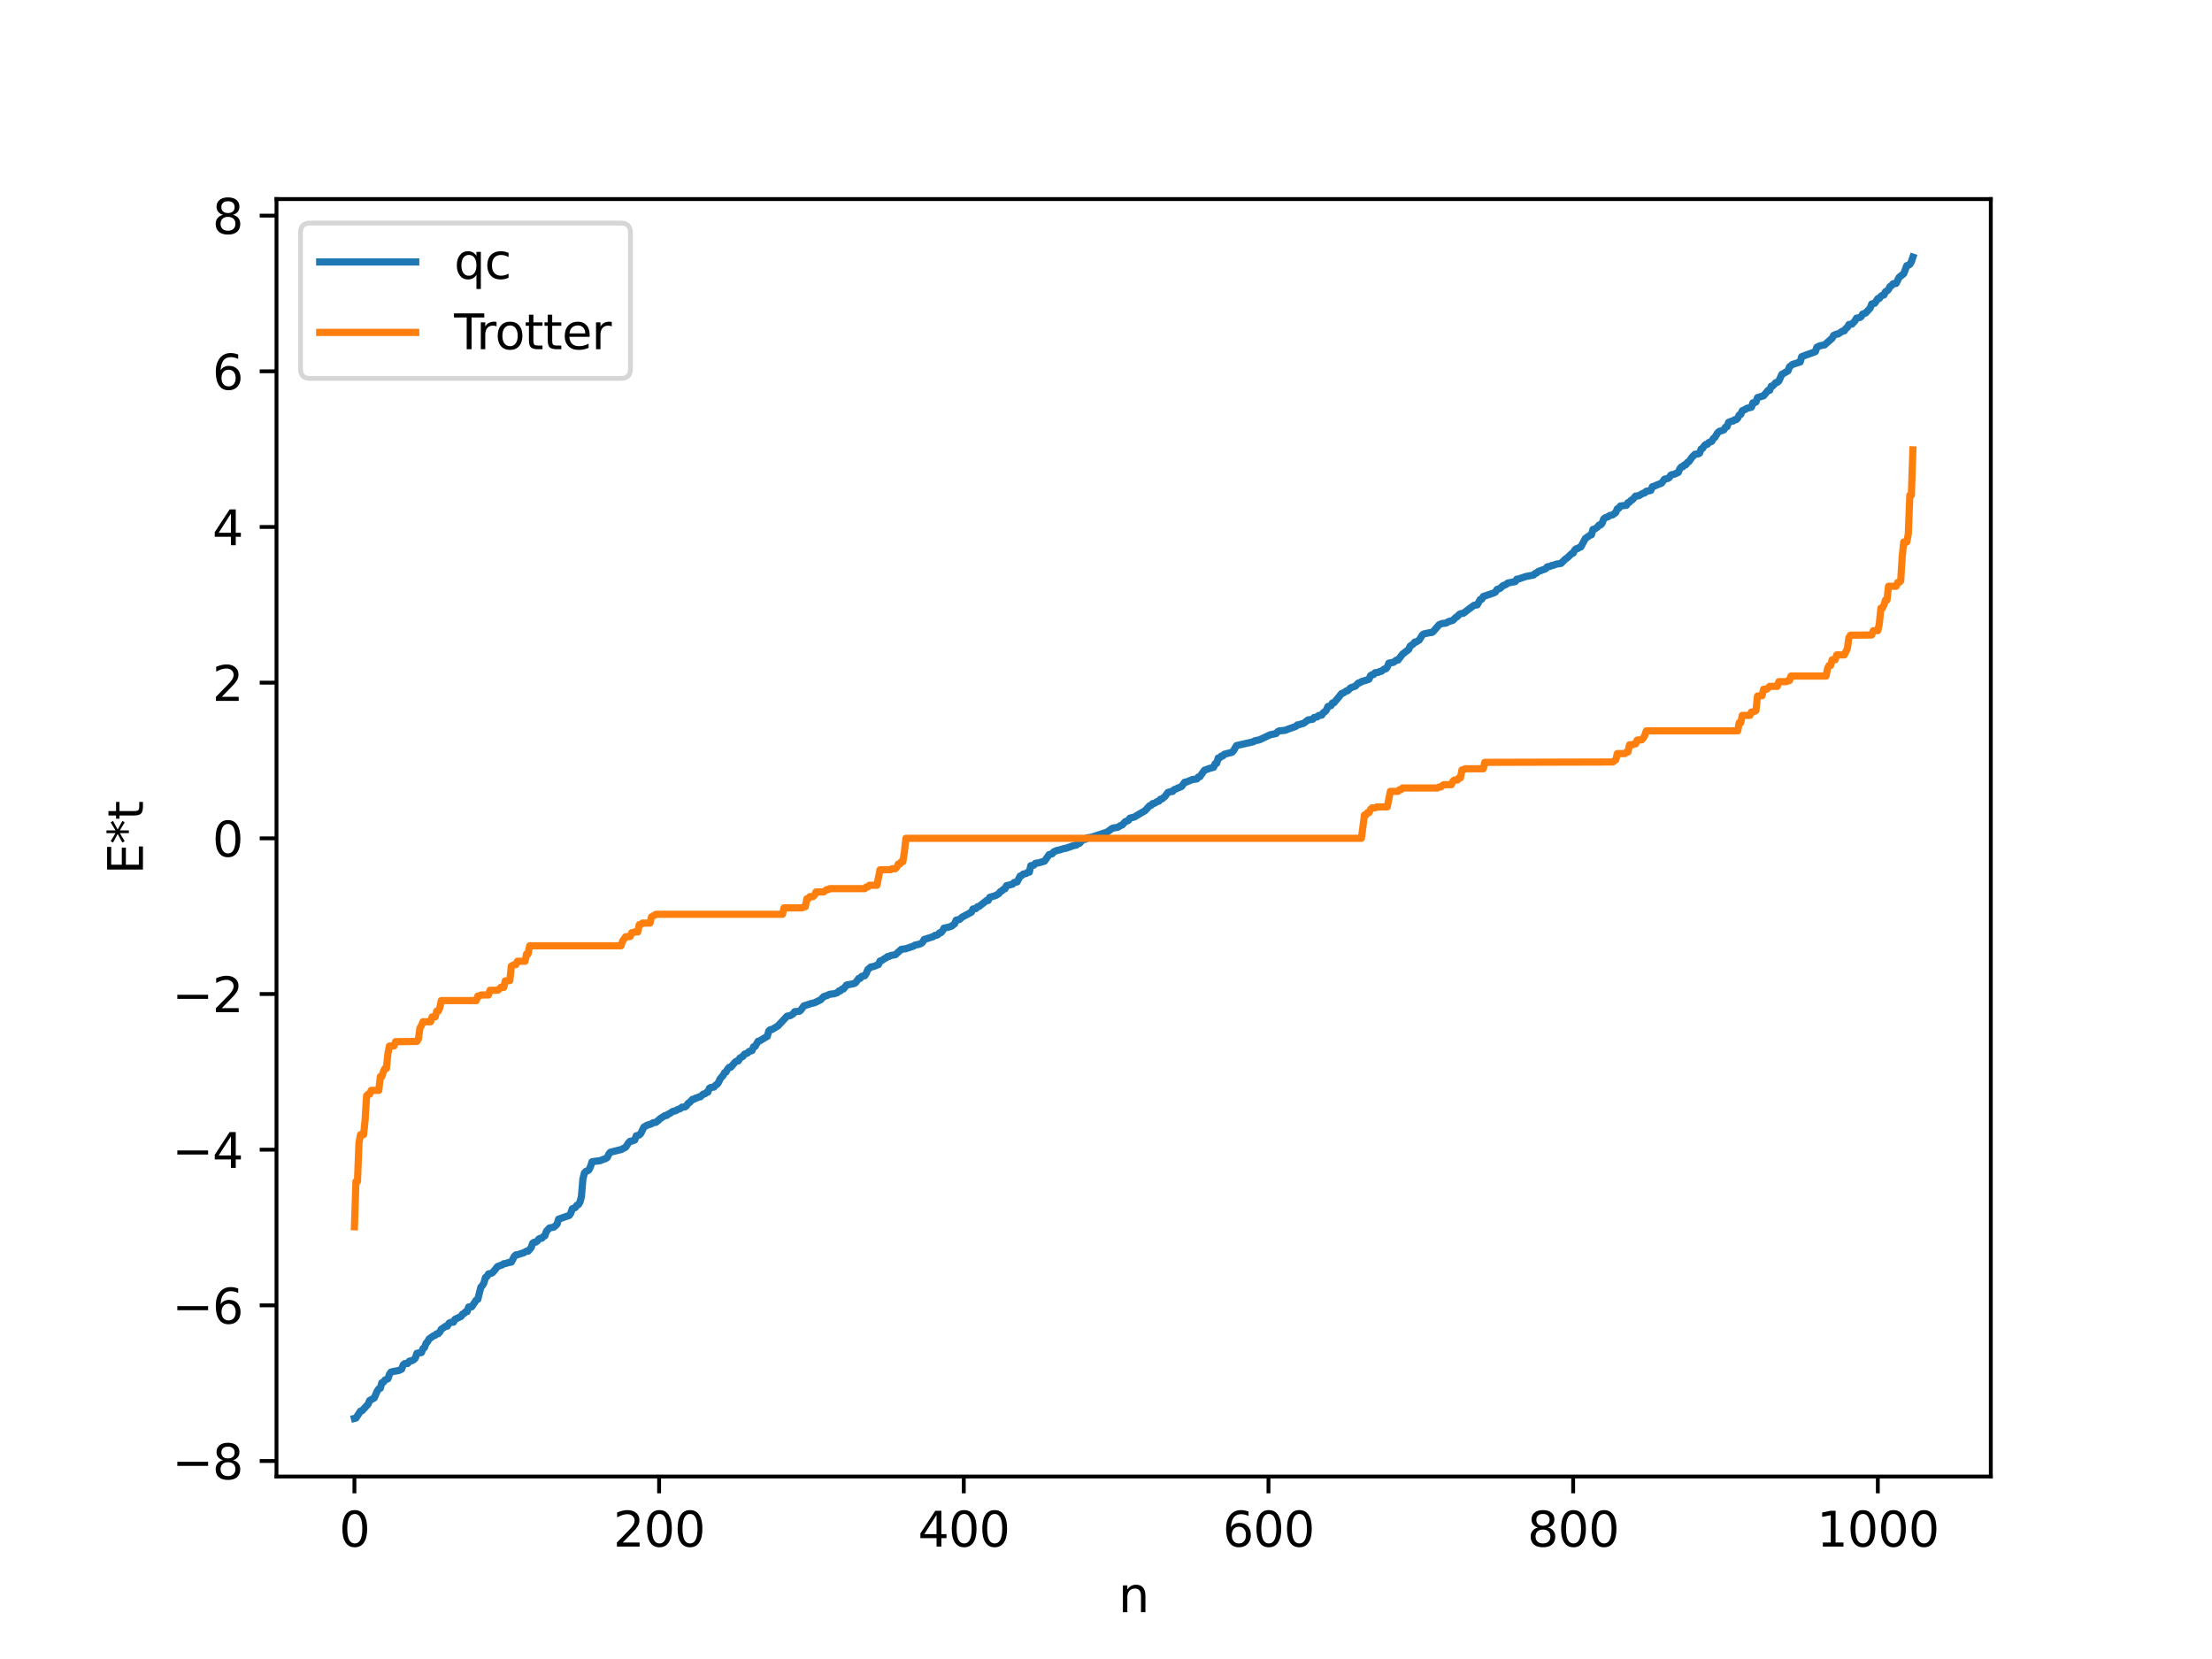 <?xml version="1.0" encoding="utf-8" standalone="no"?>
<!DOCTYPE svg PUBLIC "-//W3C//DTD SVG 1.1//EN"
  "http://www.w3.org/Graphics/SVG/1.1/DTD/svg11.dtd">
<svg xmlns:xlink="http://www.w3.org/1999/xlink" width="460.8pt" height="345.6pt" viewBox="0 0 460.8 345.6" xmlns="http://www.w3.org/2000/svg" version="1.1">
 <defs>
  <style type="text/css">*{stroke-linejoin: round; stroke-linecap: butt}</style>
 </defs>
 <g id="figure_1">
  <g id="patch_1">
   <path d="M 0 345.6 
L 460.8 345.6 
L 460.8 0 
L 0 0 
z
" style="fill: #ffffff"/>
  </g>
  <g id="axes_1">
   <g id="patch_2">
    <path d="M 57.6 307.584 
L 414.72 307.584 
L 414.72 41.472 
L 57.6 41.472 
z
" style="fill: #ffffff"/>
   </g>
   <g id="matplotlib.axis_1">
    <g id="xtick_1">
     <g id="line2d_1">
      <defs>
       <path id="mc6b66b5d2e" d="M 0 0 
L 0 3.5 
" style="stroke: #000000; stroke-width: 0.8"/>
      </defs>
      <g>
       <use xlink:href="#mc6b66b5d2e" x="73.833" y="307.584" style="stroke: #000000; stroke-width: 0.8"/>
      </g>
     </g>
     <g id="text_1">
      <!-- 0 -->
      <g transform="translate(70.651 322.182) scale(0.1 -0.1)">
       <defs>
        <path id="DejaVuSans-30" d="M 2034 4250 
Q 1547 4250 1301 3770 
Q 1056 3291 1056 2328 
Q 1056 1369 1301 889 
Q 1547 409 2034 409 
Q 2525 409 2770 889 
Q 3016 1369 3016 2328 
Q 3016 3291 2770 3770 
Q 2525 4250 2034 4250 
z
M 2034 4750 
Q 2819 4750 3233 4129 
Q 3647 3509 3647 2328 
Q 3647 1150 3233 529 
Q 2819 -91 2034 -91 
Q 1250 -91 836 529 
Q 422 1150 422 2328 
Q 422 3509 836 4129 
Q 1250 4750 2034 4750 
z
" transform="scale(0.016)"/>
       </defs>
       <use xlink:href="#DejaVuSans-30"/>
      </g>
     </g>
    </g>
    <g id="xtick_2">
     <g id="line2d_2">
      <g>
       <use xlink:href="#mc6b66b5d2e" x="137.304" y="307.584" style="stroke: #000000; stroke-width: 0.8"/>
      </g>
     </g>
     <g id="text_2">
      <!-- 200 -->
      <g transform="translate(127.76 322.182) scale(0.1 -0.1)">
       <defs>
        <path id="DejaVuSans-32" d="M 1228 531 
L 3431 531 
L 3431 0 
L 469 0 
L 469 531 
Q 828 903 1448 1529 
Q 2069 2156 2228 2338 
Q 2531 2678 2651 2914 
Q 2772 3150 2772 3378 
Q 2772 3750 2511 3984 
Q 2250 4219 1831 4219 
Q 1534 4219 1204 4116 
Q 875 4013 500 3803 
L 500 4441 
Q 881 4594 1212 4672 
Q 1544 4750 1819 4750 
Q 2544 4750 2975 4387 
Q 3406 4025 3406 3419 
Q 3406 3131 3298 2873 
Q 3191 2616 2906 2266 
Q 2828 2175 2409 1742 
Q 1991 1309 1228 531 
z
" transform="scale(0.016)"/>
       </defs>
       <use xlink:href="#DejaVuSans-32"/>
       <use xlink:href="#DejaVuSans-30" x="63.623"/>
       <use xlink:href="#DejaVuSans-30" x="127.246"/>
      </g>
     </g>
    </g>
    <g id="xtick_3">
     <g id="line2d_3">
      <g>
       <use xlink:href="#mc6b66b5d2e" x="200.775" y="307.584" style="stroke: #000000; stroke-width: 0.8"/>
      </g>
     </g>
     <g id="text_3">
      <!-- 400 -->
      <g transform="translate(191.231 322.182) scale(0.1 -0.1)">
       <defs>
        <path id="DejaVuSans-34" d="M 2419 4116 
L 825 1625 
L 2419 1625 
L 2419 4116 
z
M 2253 4666 
L 3047 4666 
L 3047 1625 
L 3713 1625 
L 3713 1100 
L 3047 1100 
L 3047 0 
L 2419 0 
L 2419 1100 
L 313 1100 
L 313 1709 
L 2253 4666 
z
" transform="scale(0.016)"/>
       </defs>
       <use xlink:href="#DejaVuSans-34"/>
       <use xlink:href="#DejaVuSans-30" x="63.623"/>
       <use xlink:href="#DejaVuSans-30" x="127.246"/>
      </g>
     </g>
    </g>
    <g id="xtick_4">
     <g id="line2d_4">
      <g>
       <use xlink:href="#mc6b66b5d2e" x="264.246" y="307.584" style="stroke: #000000; stroke-width: 0.8"/>
      </g>
     </g>
     <g id="text_4">
      <!-- 600 -->
      <g transform="translate(254.702 322.182) scale(0.1 -0.1)">
       <defs>
        <path id="DejaVuSans-36" d="M 2113 2584 
Q 1688 2584 1439 2293 
Q 1191 2003 1191 1497 
Q 1191 994 1439 701 
Q 1688 409 2113 409 
Q 2538 409 2786 701 
Q 3034 994 3034 1497 
Q 3034 2003 2786 2293 
Q 2538 2584 2113 2584 
z
M 3366 4563 
L 3366 3988 
Q 3128 4100 2886 4159 
Q 2644 4219 2406 4219 
Q 1781 4219 1451 3797 
Q 1122 3375 1075 2522 
Q 1259 2794 1537 2939 
Q 1816 3084 2150 3084 
Q 2853 3084 3261 2657 
Q 3669 2231 3669 1497 
Q 3669 778 3244 343 
Q 2819 -91 2113 -91 
Q 1303 -91 875 529 
Q 447 1150 447 2328 
Q 447 3434 972 4092 
Q 1497 4750 2381 4750 
Q 2619 4750 2861 4703 
Q 3103 4656 3366 4563 
z
" transform="scale(0.016)"/>
       </defs>
       <use xlink:href="#DejaVuSans-36"/>
       <use xlink:href="#DejaVuSans-30" x="63.623"/>
       <use xlink:href="#DejaVuSans-30" x="127.246"/>
      </g>
     </g>
    </g>
    <g id="xtick_5">
     <g id="line2d_5">
      <g>
       <use xlink:href="#mc6b66b5d2e" x="327.717" y="307.584" style="stroke: #000000; stroke-width: 0.8"/>
      </g>
     </g>
     <g id="text_5">
      <!-- 800 -->
      <g transform="translate(318.173 322.182) scale(0.1 -0.1)">
       <defs>
        <path id="DejaVuSans-38" d="M 2034 2216 
Q 1584 2216 1326 1975 
Q 1069 1734 1069 1313 
Q 1069 891 1326 650 
Q 1584 409 2034 409 
Q 2484 409 2743 651 
Q 3003 894 3003 1313 
Q 3003 1734 2745 1975 
Q 2488 2216 2034 2216 
z
M 1403 2484 
Q 997 2584 770 2862 
Q 544 3141 544 3541 
Q 544 4100 942 4425 
Q 1341 4750 2034 4750 
Q 2731 4750 3128 4425 
Q 3525 4100 3525 3541 
Q 3525 3141 3298 2862 
Q 3072 2584 2669 2484 
Q 3125 2378 3379 2068 
Q 3634 1759 3634 1313 
Q 3634 634 3220 271 
Q 2806 -91 2034 -91 
Q 1263 -91 848 271 
Q 434 634 434 1313 
Q 434 1759 690 2068 
Q 947 2378 1403 2484 
z
M 1172 3481 
Q 1172 3119 1398 2916 
Q 1625 2713 2034 2713 
Q 2441 2713 2670 2916 
Q 2900 3119 2900 3481 
Q 2900 3844 2670 4047 
Q 2441 4250 2034 4250 
Q 1625 4250 1398 4047 
Q 1172 3844 1172 3481 
z
" transform="scale(0.016)"/>
       </defs>
       <use xlink:href="#DejaVuSans-38"/>
       <use xlink:href="#DejaVuSans-30" x="63.623"/>
       <use xlink:href="#DejaVuSans-30" x="127.246"/>
      </g>
     </g>
    </g>
    <g id="xtick_6">
     <g id="line2d_6">
      <g>
       <use xlink:href="#mc6b66b5d2e" x="391.188" y="307.584" style="stroke: #000000; stroke-width: 0.8"/>
      </g>
     </g>
     <g id="text_6">
      <!-- 1000 -->
      <g transform="translate(378.463 322.182) scale(0.1 -0.1)">
       <defs>
        <path id="DejaVuSans-31" d="M 794 531 
L 1825 531 
L 1825 4091 
L 703 3866 
L 703 4441 
L 1819 4666 
L 2450 4666 
L 2450 531 
L 3481 531 
L 3481 0 
L 794 0 
L 794 531 
z
" transform="scale(0.016)"/>
       </defs>
       <use xlink:href="#DejaVuSans-31"/>
       <use xlink:href="#DejaVuSans-30" x="63.623"/>
       <use xlink:href="#DejaVuSans-30" x="127.246"/>
       <use xlink:href="#DejaVuSans-30" x="190.869"/>
      </g>
     </g>
    </g>
    <g id="text_7">
     <!-- n -->
     <g transform="translate(232.991 335.861) scale(0.1 -0.1)">
      <defs>
       <path id="DejaVuSans-6e" d="M 3513 2113 
L 3513 0 
L 2938 0 
L 2938 2094 
Q 2938 2591 2744 2837 
Q 2550 3084 2163 3084 
Q 1697 3084 1428 2787 
Q 1159 2491 1159 1978 
L 1159 0 
L 581 0 
L 581 3500 
L 1159 3500 
L 1159 2956 
Q 1366 3272 1645 3428 
Q 1925 3584 2291 3584 
Q 2894 3584 3203 3211 
Q 3513 2838 3513 2113 
z
" transform="scale(0.016)"/>
      </defs>
      <use xlink:href="#DejaVuSans-6e"/>
     </g>
    </g>
   </g>
   <g id="matplotlib.axis_2">
    <g id="ytick_1">
     <g id="line2d_7">
      <defs>
       <path id="m83aa9aa64a" d="M 0 0 
L -3.5 0 
" style="stroke: #000000; stroke-width: 0.8"/>
      </defs>
      <g>
       <use xlink:href="#m83aa9aa64a" x="57.6" y="304.354" style="stroke: #000000; stroke-width: 0.8"/>
      </g>
     </g>
     <g id="text_8">
      <!-- −8 -->
      <g transform="translate(35.858 308.154) scale(0.1 -0.1)">
       <defs>
        <path id="DejaVuSans-2212" d="M 678 2272 
L 4684 2272 
L 4684 1741 
L 678 1741 
L 678 2272 
z
" transform="scale(0.016)"/>
       </defs>
       <use xlink:href="#DejaVuSans-2212"/>
       <use xlink:href="#DejaVuSans-38" x="83.789"/>
      </g>
     </g>
    </g>
    <g id="ytick_2">
     <g id="line2d_8">
      <g>
       <use xlink:href="#m83aa9aa64a" x="57.6" y="271.925" style="stroke: #000000; stroke-width: 0.8"/>
      </g>
     </g>
     <g id="text_9">
      <!-- −6 -->
      <g transform="translate(35.858 275.724) scale(0.1 -0.1)">
       <use xlink:href="#DejaVuSans-2212"/>
       <use xlink:href="#DejaVuSans-36" x="83.789"/>
      </g>
     </g>
    </g>
    <g id="ytick_3">
     <g id="line2d_9">
      <g>
       <use xlink:href="#m83aa9aa64a" x="57.6" y="239.496" style="stroke: #000000; stroke-width: 0.8"/>
      </g>
     </g>
     <g id="text_10">
      <!-- −4 -->
      <g transform="translate(35.858 243.295) scale(0.1 -0.1)">
       <use xlink:href="#DejaVuSans-2212"/>
       <use xlink:href="#DejaVuSans-34" x="83.789"/>
      </g>
     </g>
    </g>
    <g id="ytick_4">
     <g id="line2d_10">
      <g>
       <use xlink:href="#m83aa9aa64a" x="57.6" y="207.067" style="stroke: #000000; stroke-width: 0.8"/>
      </g>
     </g>
     <g id="text_11">
      <!-- −2 -->
      <g transform="translate(35.858 210.866) scale(0.1 -0.1)">
       <use xlink:href="#DejaVuSans-2212"/>
       <use xlink:href="#DejaVuSans-32" x="83.789"/>
      </g>
     </g>
    </g>
    <g id="ytick_5">
     <g id="line2d_11">
      <g>
       <use xlink:href="#m83aa9aa64a" x="57.6" y="174.638" style="stroke: #000000; stroke-width: 0.8"/>
      </g>
     </g>
     <g id="text_12">
      <!-- 0 -->
      <g transform="translate(44.237 178.437) scale(0.1 -0.1)">
       <use xlink:href="#DejaVuSans-30"/>
      </g>
     </g>
    </g>
    <g id="ytick_6">
     <g id="line2d_12">
      <g>
       <use xlink:href="#m83aa9aa64a" x="57.6" y="142.209" style="stroke: #000000; stroke-width: 0.8"/>
      </g>
     </g>
     <g id="text_13">
      <!-- 2 -->
      <g transform="translate(44.237 146.008) scale(0.1 -0.1)">
       <use xlink:href="#DejaVuSans-32"/>
      </g>
     </g>
    </g>
    <g id="ytick_7">
     <g id="line2d_13">
      <g>
       <use xlink:href="#m83aa9aa64a" x="57.6" y="109.779" style="stroke: #000000; stroke-width: 0.8"/>
      </g>
     </g>
     <g id="text_14">
      <!-- 4 -->
      <g transform="translate(44.237 113.579) scale(0.1 -0.1)">
       <use xlink:href="#DejaVuSans-34"/>
      </g>
     </g>
    </g>
    <g id="ytick_8">
     <g id="line2d_14">
      <g>
       <use xlink:href="#m83aa9aa64a" x="57.6" y="77.35" style="stroke: #000000; stroke-width: 0.8"/>
      </g>
     </g>
     <g id="text_15">
      <!-- 6 -->
      <g transform="translate(44.237 81.149) scale(0.1 -0.1)">
       <use xlink:href="#DejaVuSans-36"/>
      </g>
     </g>
    </g>
    <g id="ytick_9">
     <g id="line2d_15">
      <g>
       <use xlink:href="#m83aa9aa64a" x="57.6" y="44.921" style="stroke: #000000; stroke-width: 0.8"/>
      </g>
     </g>
     <g id="text_16">
      <!-- 8 -->
      <g transform="translate(44.237 48.72) scale(0.1 -0.1)">
       <use xlink:href="#DejaVuSans-38"/>
      </g>
     </g>
    </g>
    <g id="text_17">
     <!-- E*t -->
     <g transform="translate(29.778 182.148) rotate(-90) scale(0.1 -0.1)">
      <defs>
       <path id="DejaVuSans-45" d="M 628 4666 
L 3578 4666 
L 3578 4134 
L 1259 4134 
L 1259 2753 
L 3481 2753 
L 3481 2222 
L 1259 2222 
L 1259 531 
L 3634 531 
L 3634 0 
L 628 0 
L 628 4666 
z
" transform="scale(0.016)"/>
       <path id="DejaVuSans-2a" d="M 3009 3897 
L 1888 3291 
L 3009 2681 
L 2828 2375 
L 1778 3009 
L 1778 1831 
L 1422 1831 
L 1422 3009 
L 372 2375 
L 191 2681 
L 1313 3291 
L 191 3897 
L 372 4206 
L 1422 3572 
L 1422 4750 
L 1778 4750 
L 1778 3572 
L 2828 4206 
L 3009 3897 
z
" transform="scale(0.016)"/>
       <path id="DejaVuSans-74" d="M 1172 4494 
L 1172 3500 
L 2356 3500 
L 2356 3053 
L 1172 3053 
L 1172 1153 
Q 1172 725 1289 603 
Q 1406 481 1766 481 
L 2356 481 
L 2356 0 
L 1766 0 
Q 1100 0 847 248 
Q 594 497 594 1153 
L 594 3053 
L 172 3053 
L 172 3500 
L 594 3500 
L 594 4494 
L 1172 4494 
z
" transform="scale(0.016)"/>
      </defs>
      <use xlink:href="#DejaVuSans-45"/>
      <use xlink:href="#DejaVuSans-2a" x="63.184"/>
      <use xlink:href="#DejaVuSans-74" x="113.184"/>
     </g>
    </g>
   </g>
   <g id="line2d_16">
    <path d="M 73.833 295.488 
L 74.15 295.409 
L 75.102 293.953 
L 75.42 293.881 
L 76.689 292.511 
L 77.006 291.747 
L 77.958 291.228 
L 78.593 289.762 
L 78.91 289.322 
L 79.228 289.196 
L 79.545 288.052 
L 79.862 287.94 
L 80.18 287.494 
L 80.815 287.217 
L 81.132 286.295 
L 81.449 285.826 
L 82.084 285.672 
L 83.036 285.512 
L 83.671 285.216 
L 83.988 284.342 
L 84.305 284.063 
L 84.94 284.028 
L 85.258 283.563 
L 85.892 283.422 
L 86.21 283.236 
L 86.527 282.892 
L 86.844 281.917 
L 87.796 281.757 
L 88.114 280.934 
L 88.431 280.719 
L 88.748 279.856 
L 89.066 279.508 
L 89.383 278.934 
L 90.335 278.258 
L 90.653 278.155 
L 90.97 277.855 
L 91.287 277.832 
L 91.605 277.506 
L 91.922 276.909 
L 92.874 276.257 
L 93.191 276.256 
L 93.509 275.682 
L 93.826 275.487 
L 94.461 275.431 
L 94.778 274.829 
L 96.048 274.233 
L 96.365 273.747 
L 96.682 273.613 
L 97 273.258 
L 97.317 273.232 
L 97.634 272.268 
L 98.269 272.225 
L 99.221 270.818 
L 99.539 270.664 
L 100.173 268.141 
L 100.491 267.808 
L 100.808 267.276 
L 101.125 266.114 
L 101.443 265.928 
L 101.76 265.375 
L 102.395 265.24 
L 102.712 265.007 
L 103.664 263.83 
L 104.616 263.496 
L 104.934 263.256 
L 105.251 263.234 
L 105.886 263.031 
L 106.52 262.91 
L 107.155 261.693 
L 107.472 261.409 
L 107.79 261.397 
L 108.424 261.181 
L 109.059 260.988 
L 109.694 260.648 
L 110.011 260.643 
L 110.646 259.915 
L 110.963 258.983 
L 111.281 258.779 
L 111.598 258.756 
L 111.915 258.543 
L 112.233 258.123 
L 112.55 257.965 
L 112.867 257.945 
L 113.185 257.593 
L 113.502 257.445 
L 113.82 256.511 
L 114.454 255.818 
L 115.406 255.623 
L 116.041 255.02 
L 116.358 253.98 
L 118.262 253.302 
L 118.58 253.198 
L 118.897 252.735 
L 119.215 251.814 
L 119.849 251.555 
L 120.167 251.085 
L 120.484 250.948 
L 120.801 250.468 
L 121.119 249.291 
L 121.436 245.552 
L 121.753 244.334 
L 122.071 244.008 
L 122.388 243.913 
L 122.705 243.672 
L 123.023 242.985 
L 123.34 242.018 
L 123.975 241.909 
L 124.927 241.815 
L 125.562 241.573 
L 126.196 241.338 
L 126.514 241.104 
L 126.831 240.415 
L 127.148 240.031 
L 129.053 239.555 
L 129.37 239.489 
L 130.322 238.988 
L 130.957 238.038 
L 131.274 237.739 
L 131.591 237.727 
L 132.226 237.475 
L 132.543 236.613 
L 133.178 236.434 
L 133.496 236.117 
L 134.13 234.8 
L 134.765 234.421 
L 135.717 234.108 
L 136.034 233.896 
L 136.669 233.793 
L 137.621 232.967 
L 138.573 232.376 
L 138.891 232.374 
L 139.208 232.087 
L 139.525 231.957 
L 140.16 231.525 
L 140.795 231.374 
L 141.112 231.156 
L 141.747 230.939 
L 142.064 230.639 
L 142.699 230.595 
L 143.016 230.339 
L 143.334 229.853 
L 143.651 229.677 
L 144.286 228.991 
L 144.603 228.988 
L 144.92 228.747 
L 145.238 228.704 
L 145.555 228.515 
L 145.872 228.495 
L 146.507 227.916 
L 146.824 227.872 
L 147.142 227.586 
L 147.459 227.518 
L 147.777 226.712 
L 148.094 226.53 
L 148.729 226.463 
L 149.046 226.07 
L 149.363 225.9 
L 149.681 225.492 
L 149.998 224.756 
L 150.633 224.039 
L 150.95 223.443 
L 151.267 223.302 
L 151.585 222.696 
L 151.902 222.341 
L 152.22 222.333 
L 153.172 221.222 
L 153.489 221.019 
L 153.806 221.018 
L 154.124 220.42 
L 154.758 220.066 
L 155.076 219.608 
L 155.71 219.379 
L 156.028 219.051 
L 156.662 218.855 
L 156.98 218.061 
L 157.297 217.996 
L 157.932 216.904 
L 158.249 216.839 
L 159.519 216.071 
L 159.836 215.903 
L 160.153 214.768 
L 160.471 214.497 
L 160.788 214.481 
L 162.058 213.718 
L 163.962 211.683 
L 164.596 211.582 
L 165.231 211.2 
L 165.548 210.75 
L 166.5 210.672 
L 166.818 210.433 
L 167.453 209.547 
L 169.039 209.038 
L 169.674 208.898 
L 170.943 208.282 
L 171.578 207.624 
L 172.213 207.41 
L 172.848 207.126 
L 173.8 207.009 
L 174.434 206.793 
L 174.752 206.444 
L 175.069 206.417 
L 175.386 206.068 
L 175.704 206.028 
L 176.339 205.209 
L 177.925 204.897 
L 178.243 204.703 
L 178.877 203.838 
L 179.195 203.817 
L 179.512 203.393 
L 180.147 203.256 
L 180.464 202.745 
L 180.781 201.972 
L 181.416 201.439 
L 182.051 201.319 
L 182.686 201.055 
L 183.003 200.93 
L 183.32 200.197 
L 183.638 200.128 
L 184.272 199.688 
L 184.59 199.543 
L 184.907 199.268 
L 185.224 199.244 
L 185.542 199.055 
L 186.177 198.94 
L 186.494 198.894 
L 187.763 197.768 
L 188.715 197.635 
L 190.302 197.088 
L 190.62 196.872 
L 191.254 196.759 
L 191.889 196.551 
L 192.206 196.267 
L 192.524 195.711 
L 194.428 195.113 
L 194.745 194.855 
L 195.062 194.843 
L 195.38 194.716 
L 195.697 194.334 
L 196.015 194.293 
L 196.332 193.933 
L 196.649 193.344 
L 197.601 193.146 
L 198.236 192.931 
L 198.871 192.427 
L 199.188 191.674 
L 199.823 191.576 
L 200.458 191.038 
L 202.362 190.018 
L 202.679 189.363 
L 203.314 189.268 
L 203.631 188.885 
L 203.948 188.832 
L 205.535 187.594 
L 205.853 187.591 
L 206.17 186.935 
L 207.439 186.544 
L 208.074 186.161 
L 208.391 185.737 
L 208.709 185.582 
L 209.026 185.267 
L 209.343 185.167 
L 209.661 184.511 
L 210.93 184.193 
L 211.248 183.841 
L 211.882 183.722 
L 212.517 182.498 
L 212.834 182.395 
L 213.152 182.088 
L 213.786 181.96 
L 214.104 181.702 
L 214.421 181.687 
L 214.739 180.334 
L 215.373 180.226 
L 215.691 179.837 
L 216.325 179.759 
L 217.595 179.392 
L 218.547 178.025 
L 219.181 177.863 
L 219.499 177.46 
L 220.134 177.174 
L 220.768 177.046 
L 221.72 176.739 
L 222.038 176.716 
L 222.672 176.493 
L 223.624 176.162 
L 224.259 176.026 
L 224.577 175.731 
L 224.894 175.666 
L 225.529 174.948 
L 226.163 174.828 
L 226.481 174.541 
L 227.433 174.394 
L 229.972 173.552 
L 230.606 173.366 
L 231.558 172.657 
L 231.876 172.503 
L 232.828 172.349 
L 233.462 171.963 
L 233.78 171.853 
L 234.415 171.162 
L 235.049 170.917 
L 235.367 170.442 
L 236.319 170.195 
L 236.953 169.803 
L 238.54 168.876 
L 239.492 167.837 
L 239.81 167.768 
L 240.127 167.406 
L 240.444 167.362 
L 241.079 166.978 
L 241.396 166.909 
L 241.714 166.504 
L 242.031 166.447 
L 242.666 165.934 
L 243.3 165.074 
L 243.935 164.891 
L 244.253 164.884 
L 244.57 164.519 
L 246.157 163.831 
L 246.791 162.955 
L 247.109 162.927 
L 248.378 162.4 
L 249.33 162.261 
L 249.648 161.849 
L 249.965 161.795 
L 250.6 160.875 
L 250.917 160.454 
L 251.869 160.1 
L 252.821 159.84 
L 253.139 159.081 
L 253.456 159.006 
L 253.773 157.917 
L 254.091 157.87 
L 254.408 157.503 
L 254.725 157.49 
L 255.043 157.121 
L 256.629 156.724 
L 256.947 156.411 
L 257.581 155.319 
L 261.072 154.529 
L 261.39 154.318 
L 262.342 154.13 
L 264.563 153.084 
L 265.833 152.803 
L 266.15 152.436 
L 266.467 152.259 
L 267.737 152.132 
L 268.372 151.876 
L 269.958 151.313 
L 270.276 151.01 
L 270.593 150.975 
L 271.228 150.765 
L 271.545 150.69 
L 272.497 149.972 
L 273.449 149.836 
L 273.767 149.458 
L 274.401 149.339 
L 274.719 149.044 
L 275.353 148.961 
L 275.671 148.472 
L 275.988 148.279 
L 276.305 147.939 
L 276.623 147.188 
L 277.258 146.998 
L 277.575 146.448 
L 277.892 146.392 
L 278.844 145.269 
L 279.479 144.476 
L 279.796 144.387 
L 280.431 143.963 
L 280.748 143.881 
L 281.383 143.275 
L 282.335 142.936 
L 282.97 142.282 
L 283.287 142.233 
L 283.605 142.001 
L 284.874 141.612 
L 285.191 141.483 
L 285.509 140.74 
L 285.826 140.549 
L 286.143 140.522 
L 286.461 140.137 
L 287.096 140.082 
L 287.413 139.878 
L 287.73 139.86 
L 288.365 139.369 
L 288.682 139.338 
L 289 138.975 
L 289.317 138.144 
L 290.269 137.978 
L 290.904 137.515 
L 291.221 137.512 
L 292.173 136.273 
L 293.443 135.29 
L 293.76 134.602 
L 294.395 134.168 
L 294.712 133.768 
L 295.029 133.729 
L 295.664 133.316 
L 296.299 132.278 
L 296.616 132.054 
L 297.886 131.781 
L 298.203 131.778 
L 298.52 131.618 
L 299.79 130.149 
L 300.424 129.884 
L 301.059 129.834 
L 301.377 129.743 
L 301.694 129.512 
L 302.646 129.23 
L 303.281 128.601 
L 303.598 128.441 
L 303.915 128.059 
L 304.233 127.855 
L 304.867 127.75 
L 305.82 127.013 
L 307.089 126.085 
L 307.724 126.012 
L 308.358 124.888 
L 308.676 124.824 
L 308.993 124.263 
L 311.215 123.504 
L 311.532 123.329 
L 311.849 122.804 
L 312.484 122.573 
L 313.119 121.992 
L 313.753 121.754 
L 314.071 121.465 
L 315.658 121.156 
L 315.975 120.64 
L 316.292 120.631 
L 317.879 120.094 
L 319.466 119.794 
L 319.783 119.465 
L 320.1 119.37 
L 320.418 119.064 
L 321.687 118.603 
L 322.005 118.466 
L 322.322 118.082 
L 322.957 117.978 
L 323.274 117.781 
L 323.591 117.761 
L 324.226 117.514 
L 325.178 117.369 
L 326.13 116.437 
L 326.448 116.247 
L 327.4 115.336 
L 327.717 115.232 
L 328.034 114.597 
L 328.352 114.313 
L 328.669 114.274 
L 328.986 114.042 
L 329.304 113.955 
L 330.256 112.179 
L 331.208 111.505 
L 331.525 111.414 
L 331.843 110.288 
L 332.16 110.234 
L 332.795 109.789 
L 333.112 109.378 
L 333.429 109.352 
L 333.747 108.989 
L 334.064 108.136 
L 334.381 107.857 
L 335.016 107.631 
L 335.334 107.394 
L 335.968 107.247 
L 336.603 106.745 
L 336.92 105.983 
L 337.238 105.866 
L 337.555 105.412 
L 338.824 105.256 
L 339.142 104.707 
L 339.459 104.607 
L 339.777 104.224 
L 340.094 104.076 
L 340.729 103.337 
L 341.363 103.286 
L 342.315 102.733 
L 342.633 102.68 
L 342.95 102.338 
L 343.585 102.233 
L 343.902 102.149 
L 344.22 101.386 
L 344.537 101.303 
L 345.172 101.029 
L 346.124 100.655 
L 346.758 99.813 
L 347.393 99.686 
L 347.71 99.509 
L 348.028 99.009 
L 348.345 98.854 
L 348.662 98.837 
L 349.615 98.414 
L 349.932 97.657 
L 350.249 97.269 
L 350.567 97.238 
L 350.884 96.833 
L 351.201 96.814 
L 351.519 96.324 
L 351.836 96.168 
L 352.471 95.253 
L 353.105 94.624 
L 353.74 94.572 
L 354.058 94.388 
L 354.375 93.545 
L 354.692 93.39 
L 355.01 92.888 
L 355.327 92.597 
L 355.644 92.587 
L 355.962 92.199 
L 356.596 91.94 
L 356.914 91.35 
L 357.231 91.12 
L 357.866 90.102 
L 358.183 89.855 
L 358.818 89.672 
L 359.135 89.516 
L 359.453 88.967 
L 359.77 88.878 
L 360.087 87.997 
L 360.722 87.727 
L 361.039 87.708 
L 361.357 87.431 
L 361.674 87.425 
L 361.991 87.118 
L 362.309 86.452 
L 362.626 86.331 
L 362.943 85.572 
L 363.578 85.283 
L 363.896 85.057 
L 364.848 84.839 
L 365.165 83.911 
L 365.482 83.905 
L 365.8 83.736 
L 366.117 82.823 
L 367.386 82.447 
L 368.339 81.311 
L 368.656 81.301 
L 368.973 80.468 
L 369.291 80.411 
L 369.925 79.706 
L 370.243 79.659 
L 370.56 79.381 
L 371.195 77.987 
L 372.464 77.269 
L 372.781 76.42 
L 373.416 75.915 
L 375.003 75.41 
L 375.32 74.313 
L 375.955 74.062 
L 377.542 73.49 
L 378.177 73.236 
L 378.494 72.33 
L 379.129 72.031 
L 380.081 71.852 
L 381.667 70.466 
L 381.985 69.87 
L 382.62 69.589 
L 382.937 69.56 
L 383.889 68.946 
L 384.206 68.915 
L 384.524 68.428 
L 384.841 68.199 
L 385.158 67.602 
L 385.793 67.52 
L 386.428 66.836 
L 386.745 66.27 
L 387.38 66.161 
L 387.697 65.987 
L 388.015 65.429 
L 388.649 65.199 
L 389.601 64.17 
L 389.919 63.319 
L 390.553 63.162 
L 391.188 62.195 
L 391.505 62.17 
L 391.823 61.721 
L 392.14 61.501 
L 392.458 61.446 
L 392.775 60.768 
L 393.092 60.609 
L 393.41 60.294 
L 393.727 59.685 
L 394.044 59.499 
L 394.362 59.11 
L 394.996 59.044 
L 395.631 57.76 
L 396.583 57.009 
L 397.218 55.335 
L 397.535 55.265 
L 397.853 55.063 
L 398.17 54.515 
L 398.487 53.568 
L 398.487 53.568 
" clip-path="url(#p8b8ef5043f)" style="fill: none; stroke: #1f77b4; stroke-width: 1.5; stroke-linecap: square"/>
   </g>
   <g id="line2d_17">
    <path d="M 73.833 255.56 
L 74.15 246.117 
L 74.467 246.117 
L 74.785 238.045 
L 75.102 236.369 
L 75.737 236.369 
L 76.054 233.349 
L 76.372 228.25 
L 76.689 227.938 
L 77.006 227.938 
L 77.324 227.149 
L 78.91 227.149 
L 79.228 224.272 
L 79.545 224.272 
L 79.862 223.231 
L 80.18 222.588 
L 80.497 222.588 
L 80.815 219.407 
L 81.132 217.91 
L 82.084 217.885 
L 82.401 216.999 
L 86.844 216.948 
L 87.162 216.463 
L 87.479 214.158 
L 87.796 213.649 
L 88.114 212.851 
L 89.7 212.851 
L 90.018 211.832 
L 90.653 211.832 
L 90.97 210.647 
L 91.287 210.647 
L 91.605 210.031 
L 91.922 208.444 
L 99.221 208.444 
L 99.539 207.498 
L 99.856 207.498 
L 100.173 207.275 
L 101.76 207.275 
L 102.077 206.295 
L 103.664 206.295 
L 103.981 206.074 
L 104.299 205.692 
L 104.934 205.692 
L 105.251 204.348 
L 106.203 204.28 
L 106.52 201.247 
L 107.155 200.947 
L 107.472 200.947 
L 107.79 200.249 
L 109.377 200.249 
L 109.694 198.716 
L 110.011 198.716 
L 110.329 197.023 
L 129.37 197.023 
L 129.687 196.06 
L 130.322 195.155 
L 131.274 195.098 
L 131.591 194.311 
L 131.909 194.311 
L 132.226 194.131 
L 132.861 194.131 
L 133.178 192.615 
L 133.496 192.615 
L 133.813 192.298 
L 135.4 192.298 
L 135.717 191.006 
L 136.669 190.466 
L 163.01 190.466 
L 163.327 189.125 
L 167.135 189.125 
L 167.453 188.88 
L 167.77 188.88 
L 168.087 187.22 
L 168.405 187.22 
L 168.722 186.777 
L 169.357 186.777 
L 169.674 186.491 
L 169.991 185.806 
L 171.578 185.806 
L 172.213 185.323 
L 172.53 185.323 
L 172.848 185.119 
L 180.147 185.119 
L 180.464 184.766 
L 180.781 184.766 
L 181.099 184.42 
L 182.686 184.42 
L 183.32 181.194 
L 185.542 181.165 
L 185.859 180.978 
L 186.494 180.978 
L 186.811 180.695 
L 187.129 179.985 
L 187.446 179.985 
L 187.763 179.505 
L 188.081 179.505 
L 188.398 177.499 
L 188.715 174.638 
L 283.605 174.638 
L 284.239 169.771 
L 284.557 169.771 
L 284.874 169.29 
L 285.191 169.29 
L 285.509 168.581 
L 285.826 168.298 
L 286.461 168.298 
L 286.778 168.11 
L 289 168.081 
L 289.634 164.855 
L 291.221 164.855 
L 291.539 164.509 
L 291.856 164.509 
L 292.173 164.157 
L 299.472 164.157 
L 299.79 163.952 
L 300.107 163.952 
L 300.742 163.469 
L 302.329 163.469 
L 302.646 162.784 
L 302.963 162.498 
L 303.598 162.498 
L 303.915 162.055 
L 304.233 162.055 
L 304.55 160.395 
L 304.867 160.395 
L 305.185 160.15 
L 308.993 160.15 
L 309.31 158.809 
L 335.968 158.736 
L 336.603 158.27 
L 336.92 156.977 
L 338.507 156.977 
L 338.824 156.66 
L 339.142 156.66 
L 339.459 155.145 
L 340.094 155.145 
L 340.411 154.965 
L 340.729 154.965 
L 341.046 154.178 
L 341.681 154.12 
L 341.998 154.12 
L 342.315 153.77 
L 342.633 153.215 
L 342.95 152.253 
L 361.991 152.253 
L 362.309 150.56 
L 362.626 150.56 
L 362.943 149.027 
L 364.53 149.027 
L 364.848 148.328 
L 365.165 148.328 
L 365.8 148.029 
L 366.117 144.996 
L 367.069 144.928 
L 367.386 143.584 
L 368.021 143.584 
L 368.656 142.981 
L 370.243 142.981 
L 370.56 142.001 
L 372.147 142.001 
L 372.464 141.777 
L 372.781 141.777 
L 373.099 140.832 
L 380.398 140.832 
L 380.715 139.245 
L 381.033 138.628 
L 381.35 138.628 
L 381.667 137.444 
L 382.302 137.444 
L 382.62 136.424 
L 384.206 136.424 
L 384.841 135.117 
L 385.158 132.812 
L 385.476 132.327 
L 389.919 132.277 
L 390.236 131.391 
L 391.188 131.365 
L 391.505 129.868 
L 391.823 126.688 
L 392.14 126.688 
L 392.458 126.044 
L 392.775 125.003 
L 393.092 125.003 
L 393.41 122.127 
L 394.996 122.127 
L 395.314 121.338 
L 395.631 121.338 
L 395.948 121.025 
L 396.266 115.927 
L 396.583 112.907 
L 397.218 112.907 
L 397.535 111.23 
L 397.853 103.159 
L 398.17 103.159 
L 398.487 93.716 
L 398.487 93.716 
" clip-path="url(#p8b8ef5043f)" style="fill: none; stroke: #ff7f0e; stroke-width: 1.5; stroke-linecap: square"/>
   </g>
   <g id="patch_3">
    <path d="M 57.6 307.584 
L 57.6 41.472 
" style="fill: none; stroke: #000000; stroke-width: 0.8; stroke-linejoin: miter; stroke-linecap: square"/>
   </g>
   <g id="patch_4">
    <path d="M 414.72 307.584 
L 414.72 41.472 
" style="fill: none; stroke: #000000; stroke-width: 0.8; stroke-linejoin: miter; stroke-linecap: square"/>
   </g>
   <g id="patch_5">
    <path d="M 57.6 307.584 
L 414.72 307.584 
" style="fill: none; stroke: #000000; stroke-width: 0.8; stroke-linejoin: miter; stroke-linecap: square"/>
   </g>
   <g id="patch_6">
    <path d="M 57.6 41.472 
L 414.72 41.472 
" style="fill: none; stroke: #000000; stroke-width: 0.8; stroke-linejoin: miter; stroke-linecap: square"/>
   </g>
   <g id="legend_1">
    <g id="patch_7">
     <path d="M 64.6 78.828 
L 129.342 78.828 
Q 131.342 78.828 131.342 76.828 
L 131.342 48.472 
Q 131.342 46.472 129.342 46.472 
L 64.6 46.472 
Q 62.6 46.472 62.6 48.472 
L 62.6 76.828 
Q 62.6 78.828 64.6 78.828 
z
" style="fill: #ffffff; opacity: 0.8; stroke: #cccccc; stroke-linejoin: miter"/>
    </g>
    <g id="line2d_18">
     <path d="M 66.6 54.57 
L 76.6 54.57 
L 86.6 54.57 
" style="fill: none; stroke: #1f77b4; stroke-width: 1.5; stroke-linecap: square"/>
    </g>
    <g id="text_18">
     <!-- qc -->
     <g transform="translate(94.6 58.07) scale(0.1 -0.1)">
      <defs>
       <path id="DejaVuSans-71" d="M 947 1747 
Q 947 1113 1208 752 
Q 1469 391 1925 391 
Q 2381 391 2643 752 
Q 2906 1113 2906 1747 
Q 2906 2381 2643 2742 
Q 2381 3103 1925 3103 
Q 1469 3103 1208 2742 
Q 947 2381 947 1747 
z
M 2906 525 
Q 2725 213 2448 61 
Q 2172 -91 1784 -91 
Q 1150 -91 751 415 
Q 353 922 353 1747 
Q 353 2572 751 3078 
Q 1150 3584 1784 3584 
Q 2172 3584 2448 3432 
Q 2725 3281 2906 2969 
L 2906 3500 
L 3481 3500 
L 3481 -1331 
L 2906 -1331 
L 2906 525 
z
" transform="scale(0.016)"/>
       <path id="DejaVuSans-63" d="M 3122 3366 
L 3122 2828 
Q 2878 2963 2633 3030 
Q 2388 3097 2138 3097 
Q 1578 3097 1268 2742 
Q 959 2388 959 1747 
Q 959 1106 1268 751 
Q 1578 397 2138 397 
Q 2388 397 2633 464 
Q 2878 531 3122 666 
L 3122 134 
Q 2881 22 2623 -34 
Q 2366 -91 2075 -91 
Q 1284 -91 818 406 
Q 353 903 353 1747 
Q 353 2603 823 3093 
Q 1294 3584 2113 3584 
Q 2378 3584 2631 3529 
Q 2884 3475 3122 3366 
z
" transform="scale(0.016)"/>
      </defs>
      <use xlink:href="#DejaVuSans-71"/>
      <use xlink:href="#DejaVuSans-63" x="63.477"/>
     </g>
    </g>
    <g id="line2d_19">
     <path d="M 66.6 69.249 
L 76.6 69.249 
L 86.6 69.249 
" style="fill: none; stroke: #ff7f0e; stroke-width: 1.5; stroke-linecap: square"/>
    </g>
    <g id="text_19">
     <!-- Trotter -->
     <g transform="translate(94.6 72.749) scale(0.1 -0.1)">
      <defs>
       <path id="DejaVuSans-54" d="M -19 4666 
L 3928 4666 
L 3928 4134 
L 2272 4134 
L 2272 0 
L 1638 0 
L 1638 4134 
L -19 4134 
L -19 4666 
z
" transform="scale(0.016)"/>
       <path id="DejaVuSans-72" d="M 2631 2963 
Q 2534 3019 2420 3045 
Q 2306 3072 2169 3072 
Q 1681 3072 1420 2755 
Q 1159 2438 1159 1844 
L 1159 0 
L 581 0 
L 581 3500 
L 1159 3500 
L 1159 2956 
Q 1341 3275 1631 3429 
Q 1922 3584 2338 3584 
Q 2397 3584 2469 3576 
Q 2541 3569 2628 3553 
L 2631 2963 
z
" transform="scale(0.016)"/>
       <path id="DejaVuSans-6f" d="M 1959 3097 
Q 1497 3097 1228 2736 
Q 959 2375 959 1747 
Q 959 1119 1226 758 
Q 1494 397 1959 397 
Q 2419 397 2687 759 
Q 2956 1122 2956 1747 
Q 2956 2369 2687 2733 
Q 2419 3097 1959 3097 
z
M 1959 3584 
Q 2709 3584 3137 3096 
Q 3566 2609 3566 1747 
Q 3566 888 3137 398 
Q 2709 -91 1959 -91 
Q 1206 -91 779 398 
Q 353 888 353 1747 
Q 353 2609 779 3096 
Q 1206 3584 1959 3584 
z
" transform="scale(0.016)"/>
       <path id="DejaVuSans-65" d="M 3597 1894 
L 3597 1613 
L 953 1613 
Q 991 1019 1311 708 
Q 1631 397 2203 397 
Q 2534 397 2845 478 
Q 3156 559 3463 722 
L 3463 178 
Q 3153 47 2828 -22 
Q 2503 -91 2169 -91 
Q 1331 -91 842 396 
Q 353 884 353 1716 
Q 353 2575 817 3079 
Q 1281 3584 2069 3584 
Q 2775 3584 3186 3129 
Q 3597 2675 3597 1894 
z
M 3022 2063 
Q 3016 2534 2758 2815 
Q 2500 3097 2075 3097 
Q 1594 3097 1305 2825 
Q 1016 2553 972 2059 
L 3022 2063 
z
" transform="scale(0.016)"/>
      </defs>
      <use xlink:href="#DejaVuSans-54"/>
      <use xlink:href="#DejaVuSans-72" x="46.334"/>
      <use xlink:href="#DejaVuSans-6f" x="85.197"/>
      <use xlink:href="#DejaVuSans-74" x="146.379"/>
      <use xlink:href="#DejaVuSans-74" x="185.588"/>
      <use xlink:href="#DejaVuSans-65" x="224.797"/>
      <use xlink:href="#DejaVuSans-72" x="286.32"/>
     </g>
    </g>
   </g>
  </g>
 </g>
 <defs>
  <clipPath id="p8b8ef5043f">
   <rect x="57.6" y="41.472" width="357.12" height="266.112"/>
  </clipPath>
 </defs>
</svg>

